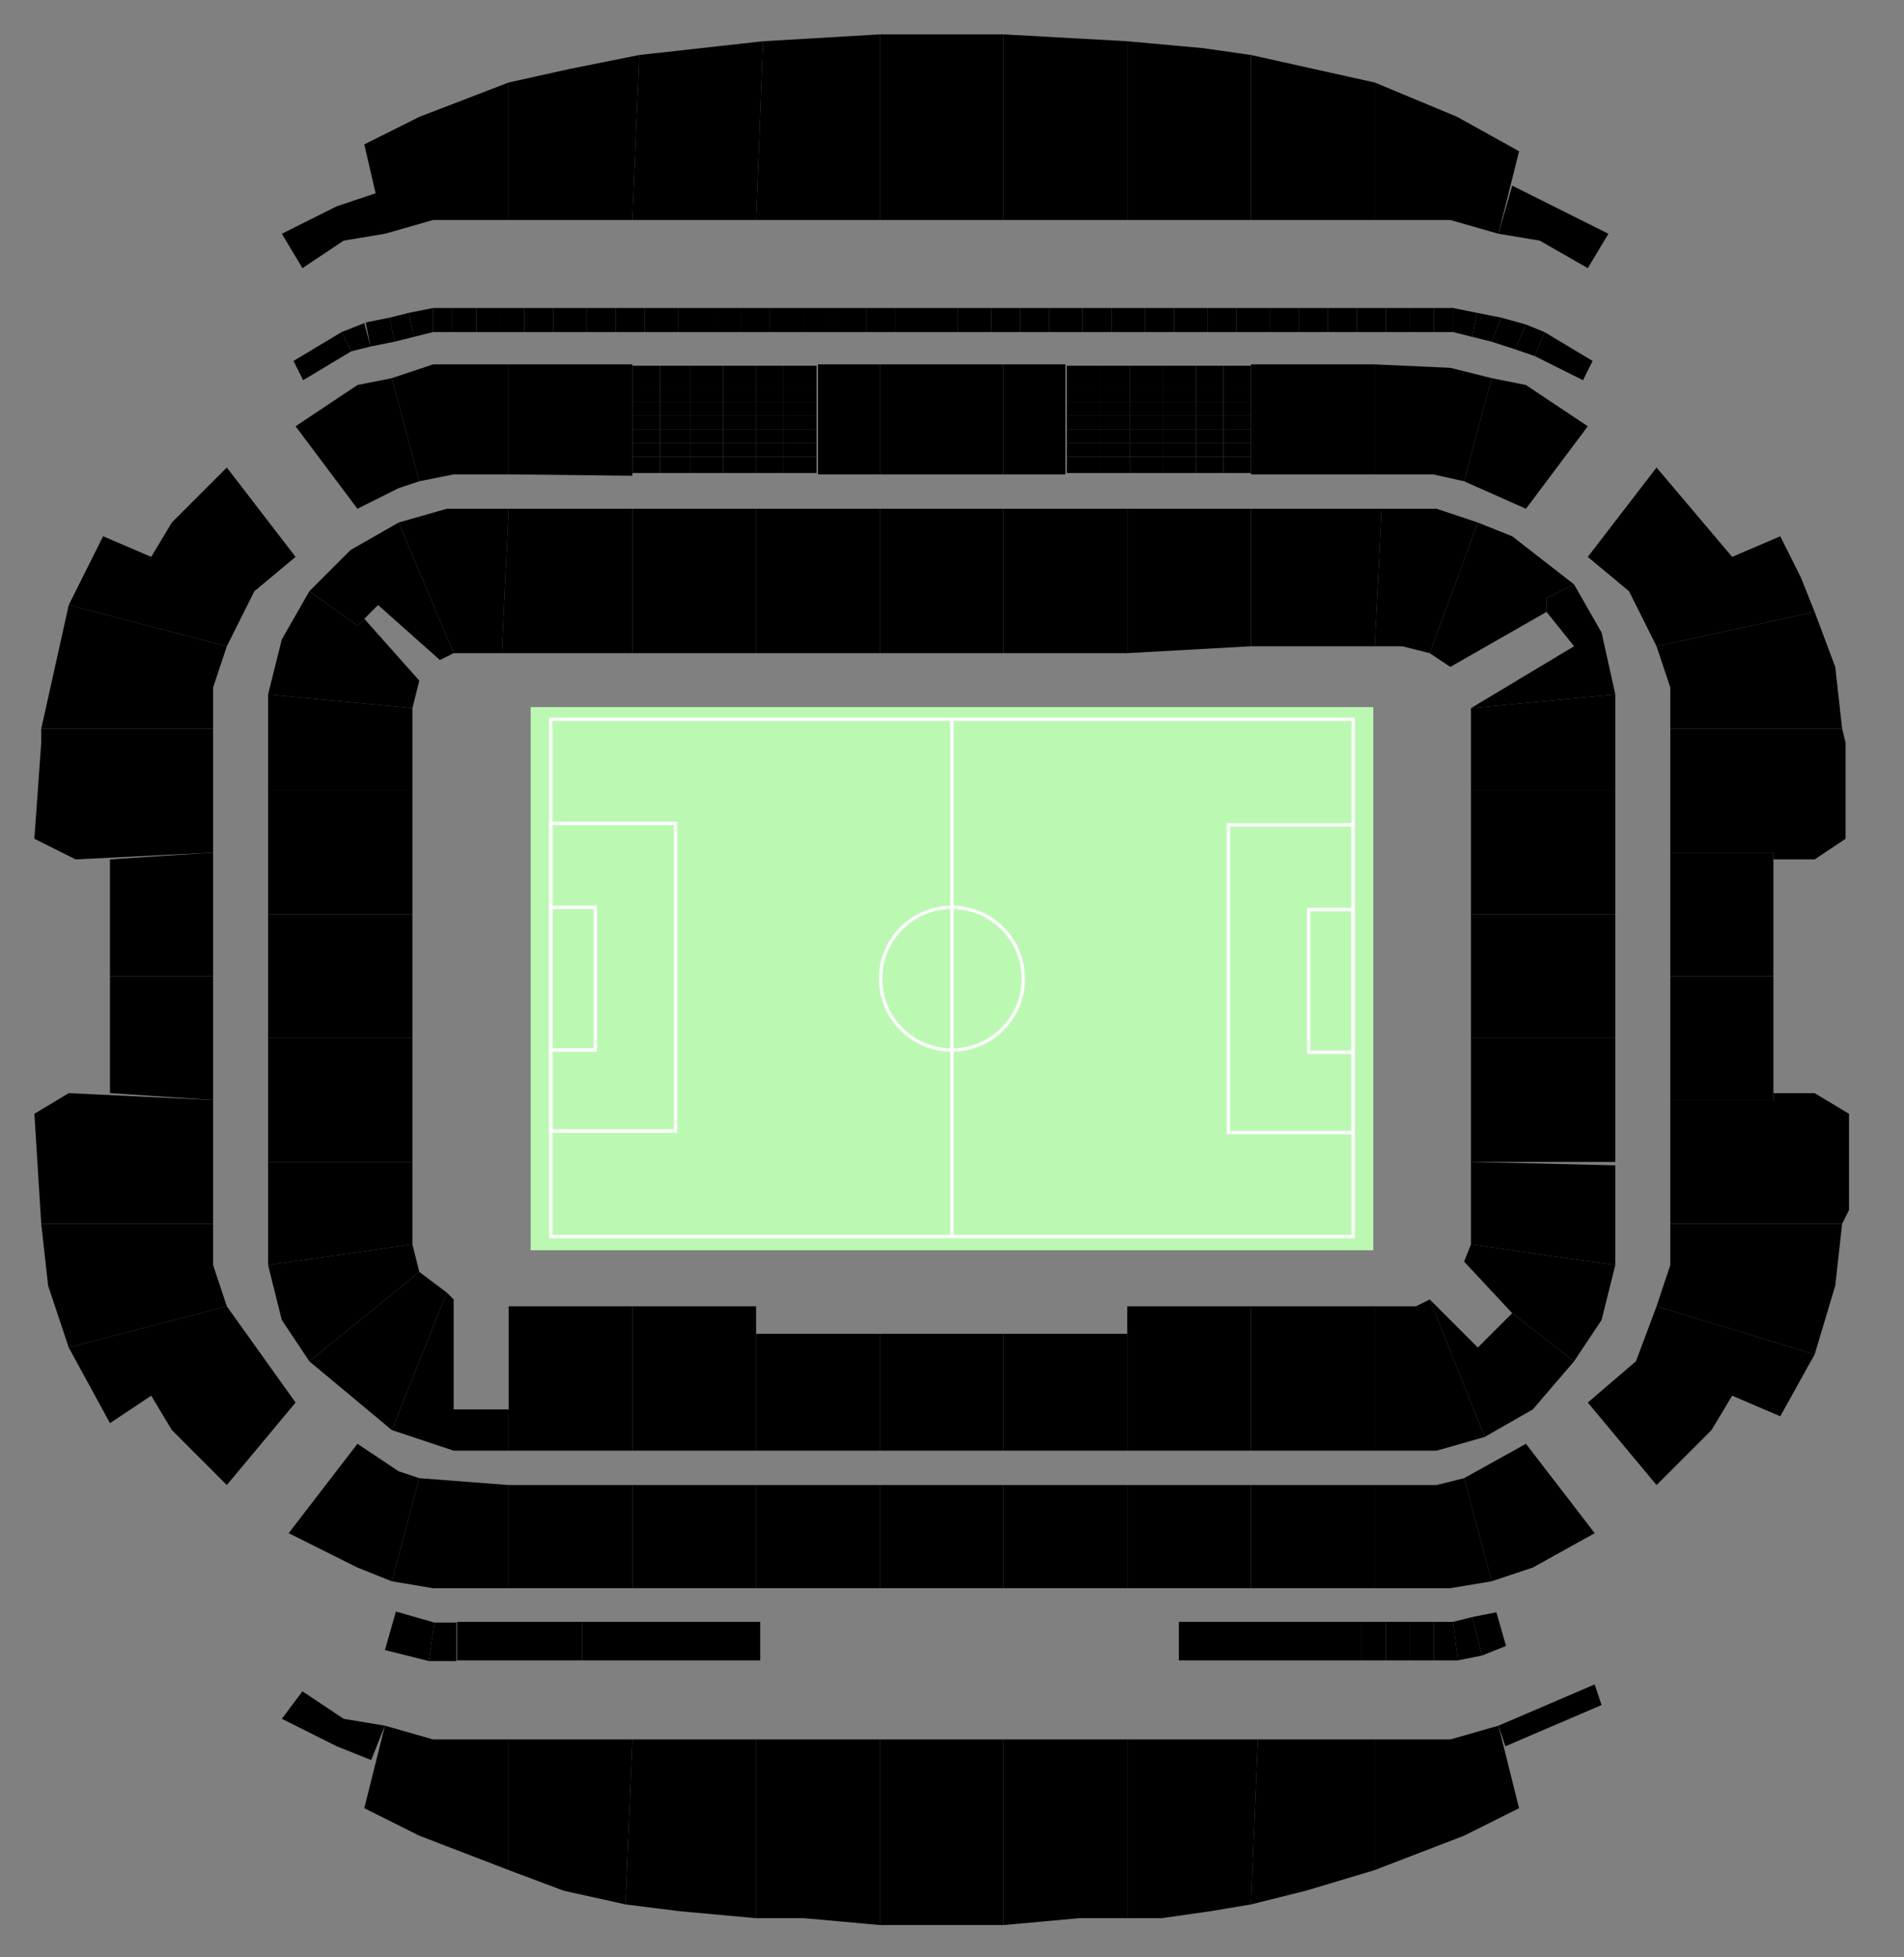 <?xml version="1.0" encoding="utf-8"?>
<!-- Generator: Adobe Illustrator 27.5.0, SVG Export Plug-In . SVG Version: 6.00 Build 0)  -->
<svg version="1.1" id="Map" xmlns="http://www.w3.org/2000/svg" xmlns:xlink="http://www.w3.org/1999/xlink" x="0px" y="0px"
	 viewBox="0 0 2770 2847" style="enable-background:new 0 0 2770 2847;" xml:space="preserve">
<rect x="0" y="0" width="2770" height="2847" fill="#808080" stroke="none"/>
<style type="text/css">
	.st0{fill:#BBF9B2;}
	.st1{fill:#BBF9B2;stroke:#FCFCFC;stroke-width:5;stroke-miterlimit:10;}
	.st2{fill:none;stroke:#FCFCFC;stroke-width:5;stroke-miterlimit:10;}
</style>
<polygon id="_x32_8" points="510,800 580,760 660,950 640,960 550,880 520,910 450,860 "/>
<polygon id="_x32_9" points="650,740 740,740 730,950 660,950 580,760 "/>
<polygon id="_x33_0" points="740,740 920,740 920,950 730,950 "/>
<polygon id="_x33_1" points="920,740 1100,740 1100,950 920,950 "/>
<polygon id="_x33_2" points="1100,740 1280,740 1280,950 1100,950 "/>
<polygon id="_x33_3" points="1280,740 1460,740 1460,950 1280,950 "/>
<polygon id="_x33_6" points="1820,740 2010,740 2000,940 1820,940 "/>
<polygon id="_x33_5" points="1640,740 1820,740 1820,940 1640,950 "/>
<polygon id="_x33_4" points="1460,740 1640,740 1640,950 1460,950 "/>
<polygon id="_x33_7" points="2090,740 2150,760 2080,950 2040,940 2000,940 2010,740 "/>
<polygon id="_x31_" points="2150,760 2200,780 2290,850 2250,870 2250,890 2110,970 2080,950 "/>
<polygon id="_x32_01" points="2410,680 2520,810 2590,780 2620,840 2640,890 2410,940 2370,860 2310,810 "/>
<polygon id="_x32_" points="2350,1010 2140,1030 2290,940 2250,890 2250,870 2290,850 2330,920 "/>
<polygon id="_x33_" points="2140,1030 2350,1010 2350,1150 2140,1150 "/>
<polygon id="_x34_" points="2140,1150 2350,1150 2350,1330 2140,1330 "/>
<polygon id="_x35_" points="2140,1330 2350,1330 2350,1510 2140,1510 "/>
<polygon id="_x36_" points="2140,1510 2350,1510 2350,1690 2140,1690 "/>
<polygon id="_x38_" points="2140,1810 2350,1840 2330,1920 2290,1980 2200,1910 2130,1835 "/>
<polygon id="_x32_09" points="2170,2300 2130,2150 2220,2100 2320,2230 2230,2280 "/>
<polygon id="_x32_08" points="2410,1900 2640,1970 2590,2060 2520,2030 2490,2080 2410,2160 2310,2040 2380,1980 "/>
<polygon id="_x39_" points="2230,2050 2160,2090 2080,1890 2150,1960 2200,1910 2290,1980 "/>
<polygon id="_x31_1" points="1820,1900 2000,1900 2000,2110 1820,2110 "/>
<polygon id="_x31_2" points="1640,1900 1820,1900 1820,2110 1640,2110 "/>
<polygon id="_x31_0" points="2060,1900 2080,1890 2160,2090 2090,2110 2000,2110 2000,1900 "/>
<polygon id="_x31_3" points="1460,1940 1640,1940 1640,2110 1460,2110 "/>
<polygon id="_x31_4" points="1280,1940 1460,1940 1460,2110 1280,2110 "/>
<polygon id="_x31_5" points="1100,1940 1280,1940 1280,2110 1100,2110 "/>
<polygon id="_x31_6" points="920,1900 1100,1900 1100,2110 920,2110 "/>
<polygon id="_x31_7" points="740,1900 920,1900 920,2110 740,2110 "/>
<polygon id="_x31_8" points="570,2080 650,1880 660,1890 660,2050 740,2050 740,2110 690,2110 660,2110 "/>
<polygon id="_x31_9" points="450,1980 610,1850 650,1880 570,2080 "/>
<polygon id="_x32_1" points="390,1690 600,1690 600,1810 390,1840 "/>
<polygon id="_x32_2" points="390,1510 600,1510 600,1690 390,1690 "/>
<polygon id="_x32_3" points="390,1330 600,1330 600,1510 390,1510 "/>
<polygon id="_x32_4" points="390,1150 600,1150 600,1330 390,1330 "/>
<polygon id="_x32_5" points="390,1010 600,1030 600,1150 390,1150 "/>
<polygon id="_x32_6" points="610,990 600,1030 390,1010 410,930 450,860 520,910 530,900 "/>
<polygon id="_x32_27" points="330,680 430,810 370,860 330,940 100,880 120,840 150,780 220,810 250,760 "/>
<polygon id="_x32_26" points="330,940 310,1000 310,1060 60,1060 80,970 100,880 "/>
<polygon id="_x32_25" points="60,1060 310,1060 310,1240 110,1250 50,1220 60,1080 "/>
<polygon id="_x32_24" points="160,1250 310,1240 310,1420 160,1420 "/>
<polygon id="_x32_23" points="160,1420 310,1420 310,1600 160,1590 "/>
<polygon id="_x32_22" points="100,1590 310,1600 310,1780 60,1780 50,1620 "/>
<polygon id="_x32_21" points="310,1780 310,1840 330,1900 100,1960 70,1870 60,1780 "/>
<polygon id="_x32_20" points="160,2070 100,1960 330,1900 430,2040 330,2160 250,2080 220,2030 "/>
<polygon id="_x32_02" points="2410,940 2640,890 2670,970 2680,1060 2430,1060 2430,1000 "/>
<polygon id="_x32_04" points="2430,1240 2580,1240 2580,1420 2430,1420 "/>
<polygon id="_x32_05" points="2430,1420 2580,1420 2580,1600 2430,1600 "/>
<polygon id="_x32_06" points="2580,1590 2640,1590 2690,1620 2690,1760 2680,1780 2430,1780 2430,1600 2580,1600 "/>
<polygon id="_x32_07" points="2430,1780 2680,1780 2670,1870 2640,1970 2410,1900 2430,1840 "/>
<polygon id="_x34_10" points="2000,2530 2110,2530 2180,2510 2210,2630 2130,2670 2000,2720 "/>
<polygon id="_x34_12" points="1640,2530 1830,2530 1820,2770 1760,2780 1690,2790 1640,2790 "/>
<polygon id="_x34_13" points="1460,2530 1640,2530 1640,2790 1570,2790 1460,2800 "/>
<polygon id="_x34_14" points="1280,2530 1460,2530 1460,2800 1280,2800 "/>
<polygon id="_x34_19" points="440,2460 500,2500 560,2510 540,2560 490,2540 410,2500 "/>
<polygon id="_x32_19" points="520,2100 580,2140 610,2150 570,2300 520,2280 420,2230 "/>
<polygon id="_x34_18" points="630,2530 740,2530 740,2720 610,2670 530,2630 560,2510 "/>
<polygon id="_x32_18" points="610,2150 740,2160 740,2310 630,2310 570,2300 "/>
<polygon id="_x32_17" points="740,2160 920,2160 920,2310 740,2310 "/>
<polygon id="_x32_0" points="390,1840 600,1810 610,1850 450,1980 410,1920 "/>
<polygon id="_x34_15" points="1100,2790 1100,2530 1280,2530 1280,2800 1170,2790 "/>
<polygon id="_x34_17" points="910,2770 820,2750 740,2720 740,2530 920,2530 "/>
<polygon id="_x34_28" points="410,340 490,300 550,280 560,340 500,350 440,390 "/>
<polygon id="_x34_29" points="530,210 610,170 740,120 740,320 630,320 560,340 "/>
<polygon id="_x34_33" points="1280,50 1460,50 1460,320 1280,320 "/>
<polygon id="_x34_32" points="1110,60 1280,50 1280,320 1100,320 "/>
<polygon id="_x34_30" points="740,120 830,100 930,80 920,320 740,320 "/>
<polygon id="_x34_31" points="930,80 1020,70 1110,60 1100,320 920,320 "/>
<polygon id="_x34_34" points="1460,50 1640,60 1640,320 1460,320 "/>
<polygon id="_x32_29" points="630,530 740,530 740,690 660,690 610,700 570,550 "/>
<polygon id="_x32_30" points="740,530 920,530 920,692 740,690 "/>
<polygon id="_x32_36" points="1820,530 2000,530 2000,690 1820,690 "/>
<polygon id="_x34_38" points="2200,270 2260,300 2340,340 2310,390 2240,350 2180,340 "/>
<polygon id="_x34_36" points="1820,80 1910,100 2000,120 2000,320 1820,320 "/>
<polygon id="_x34_35" points="1640,60 1750,70 1820,80 1820,320 1640,320 "/>
<polygon id="_x34_37" points="2000,120 2120,170 2210,220 2180,340 2110,320 2000,320 "/>
<polygon id="_x32_16" points="920,2160 1100,2160 1100,2310 920,2310 "/>
<polygon id="_x32_15" points="1100,2160 1280,2160 1280,2310 1100,2310 "/>
<polygon id="_x32_14" points="1280,2160 1460,2160 1460,2310 1280,2310 "/>
<polygon id="_x32_13" points="1460,2160 1640,2160 1640,2310 1460,2310 "/>
<polygon id="_x32_12" points="1640,2160 1820,2160 1820,2310 1640,2310 "/>
<polygon id="_x32_11" points="1820,2160 2000,2160 2000,2310 1820,2310 "/>
<polygon id="_x34_16" points="920,2530 1100,2530 1100,2790 990,2780 910,2770 "/>
<polygon id="_x32_10" points="2000,2160 2090,2160 2130,2150 2170,2300 2110,2310 2000,2310 "/>
<polygon id="_x34_09" points="2180,2510 2320,2450 2330,2480 2190,2540 "/>
<polygon id="_x34_11" points="1830,2530 2000,2530 2000,2720 1900,2750 1820,2770 "/>
<polygon id="_x32_28" points="430,620 520,560 570,550 610,700 580,710 520,740 "/>
<polygon id="_x32_32" points="1190,530 1280,530 1280,690 1190,690 "/>
<polygon id="_x32_33" points="1280,530 1460,530 1460,690 1280,690 "/>
<polygon id="_x32_34" points="1460,530 1550,530 1550,690 1460,690 "/>
<polygon id="_x32_38" points="2170,550 2220,560 2310,620 2220,740 2130,700 "/>
<polygon id="SB_317" points="576,2344 632,2360 624,2416 560,2400 "/>
<polygon id="SB_316" points="664,2360 664,2416 624,2416 632,2360 "/>
<polygon id="SB_301" points="2177,2345 2191,2394 2156,2408 2142,2352 "/>
<polygon id="SB_302" points="2114,2359 2121,2415 2156,2408 2142,2352 "/>
<polygon id="SB_303" points="2086,2359 2086,2415 2121,2415 2114,2359 "/>
<polygon id="SB_304" points="2051,2359 2051,2415 2086,2415 2086,2359 "/>
<polygon id="SB_305" points="2016,2359 2051,2359 2051,2415 2016,2415 "/>
<polygon id="SB_306" points="1981,2359 2016,2359 2016,2415 1981,2415 "/>
<polygon id="SB_307" points="1715,2359 1981,2359 1981,2415 1715,2415 "/>
<polygon id="SB_314" points="1106,2359 1106,2415 847,2415 847,2359 "/>
<polygon id="SB_315" points="665,2359 847,2359 847,2415 665,2415 "/>
<polygon id="SB_318" points="427,525 441,553 511,511 497,483 "/>
<polygon id="SB_319" points="539,504 511,511 497,483 530,470 "/>
<polygon id="SB_320" points="574,497 539,504 532,469 567,462 "/>
<polygon id="SB_321" points="595,455 602,490 574,497 567,462 "/>
<polygon id="SB_322" points="630,448 630,483 602,490 595,455 "/>
<polygon id="SB_323" points="658,448 658,483 630,483 630,448 "/>
<polygon id="SB_324" points="693,448 693,483 658,483 658,448 "/>
<polygon id="SB_325" points="728,448 728,483 693,483 693,448 "/>
<polygon id="SB_326" points="763,448 763,483 728,483 728,448 "/>
<polygon id="SB_327" points="805,448 805,483 763,483 763,448 "/>
<polygon id="SB_328" points="854,448 854,483 805,483 805,448 "/>
<polygon id="SB_329" points="896,448 896,483 854,483 854,448 "/>
<polygon id="SB_330" points="938,448 938,483 896,483 896,448 "/>
<polygon id="SB_331" points="987,448 987,483 938,483 938,448 "/>
<polygon id="SB_332" points="1036,448 1036,483 987,483 987,448 "/>
<polygon id="SB_333" points="1078,448 1078,483 1036,483 1036,448 "/>
<polygon id="SB_334" points="1120,448 1120,483 1078,483 1078,448 "/>
<polygon id="SB_335" points="1169,448 1169,483 1120,483 1120,448 "/>
<polygon id="SB_336" points="1211,448 1211,483 1169,483 1169,448 "/>
<polygon id="SB_337" points="1260,448 1260,483 1211,483 1211,448 "/>
<polygon id="SB_338" points="1302,448 1302,483 1260,483 1260,448 "/>
<polygon id="SB_339" points="1344,448 1344,483 1302,483 1302,448 "/>
<polygon id="SB_340" points="1393,448 1393,483 1344,483 1344,448 "/>
<polygon id="SB_341" points="1442,448 1442,483 1393,483 1393,448 "/>
<polygon id="SB_342" points="1484,448 1484,483 1442,483 1442,448 "/>
<polygon id="SB_343" points="1526,448 1526,483 1484,483 1484,448 "/>
<polygon id="SB_344" points="1575,448 1575,483 1526,483 1526,448 "/>
<polygon id="SB_345" points="1617,448 1617,483 1575,483 1575,448 "/>
<polygon id="SB_346" points="1666,448 1666,483 1617,483 1617,448 "/>
<polygon id="SB_347" points="1708,448 1708,483 1666,483 1666,448 "/>
<polygon id="SB_348" points="1757,448 1757,483 1708,483 1708,448 "/>
<polygon id="SB_349" points="1799,448 1799,483 1757,483 1757,448 "/>
<polygon id="SB_350" points="1848,448 1848,483 1799,483 1799,448 "/>
<polygon id="SB_351" points="1890,448 1890,483 1848,483 1848,448 "/>
<polygon id="SB_352" points="1932,448 1932,483 1890,483 1890,448 "/>
<polygon id="SB_353" points="1974,448 1974,483 1932,483 1932,448 "/>
<polygon id="SB_354" points="2016,448 2016,483 1974,483 1974,448 "/>
<polygon id="SB_355" points="2051,448 2051,483 2016,483 2016,448 "/>
<polygon id="SB_356" points="2086,448 2086,483 2051,483 2051,448 "/>
<polygon id="SB_357" points="2114,448 2114,483 2086,483 2086,448 "/>
<polygon id="SB_358" points="2149,455 2142,490 2114,483 2114,448 "/>
<polygon id="SB_359" points="2184,462 2170,497 2142,490 2149,455 "/>
<polygon id="SB_360" points="2220,472 2184,462 2170,497 2204,508 "/>
<polygon id="SB_361" points="2247,483 2233,518 2204,508 2220,472 "/>
<polygon id="SB_362" points="2317,525 2303,553 2233,518 2247,483 "/>
<polygon id="BOX_1" points="960,664 960,688 920,688 920,664 "/>
<polygon id="BOX_2" points="960,644 960,664 920,664 920,644 "/>
<polygon id="BOX_3" points="960,624 960,644 920,644 920,624 "/>
<polygon id="BOX_4" points="960,604 960,624 920,624 920,604 "/>
<polygon id="BOX_5" points="960,584 960,604 920,604 920,584 "/>
<polygon id="BOX_6" points="960,564 960,584 920,584 920,564 "/>
<polygon id="BOX_7" points="960,532 960,564 920,564 920,532 "/>
<polygon id="BOX_8" points="1004,664 1004,688 960,688 960,664 "/>
<polygon id="BOX_9" points="1004,644 1004,664 960,664 960,644 "/>
<polygon id="BOX_10" points="1004,624 1004,644 960,644 960,624 "/>
<polygon id="BOX_11" points="1004,604 1004,624 960,624 960,604 "/>
<polygon id="BOX_12" points="1004,584 1004,604 960,604 960,584 "/>
<polygon id="BOX_13" points="1004,564 1004,584 960,584 960,564 "/>
<polygon id="BOX_14" points="1004,532 1004,564 960,564 960,532 "/>
<polygon id="BOX_15" points="1052,664 1052,688 1004,688 1004,664 "/>
<polygon id="BOX_16" points="1052,644 1052,664 1004,664 1004,644 "/>
<polygon id="BOX_17" points="1052,624 1052,644 1004,644 1004,624 "/>
<polygon id="BOX_18" points="1004,604 1004,624 1052,624 1052,604 "/>
<polygon id="BOX_19" points="1052,584 1052,604 1004,604 1004,584 "/>
<polygon id="BOX_20" points="1052,564 1052,584 1004,584 1004,564 "/>
<polygon id="BOX_21" points="1052,532 1052,564 1004,564 1004,532 "/>
<polygon id="BOX_22" points="1100,664 1100,688 1052,688 1052,664 "/>
<polygon id="BOX_23" points="1100,644 1100,664 1052,664 1052,644 "/>
<polygon id="BOX_24" points="1100,624 1100,644 1052,644 1052,624 "/>
<polygon id="BOX_25" points="1100,604 1100,624 1052,624 1052,604 "/>
<polygon id="BOX_26" points="1100,584 1100,604 1052,604 1052,584 "/>
<polygon id="BOX_27" points="1100,564 1100,584 1052,584 1052,564 "/>
<polygon id="BOX_28" points="1100,532 1100,564 1052,564 1052,532 "/>
<polygon id="BOX_29" points="1140,664 1140,688 1100,688 1100,664 "/>
<polygon id="BOX_30" points="1140,644 1140,664 1100,664 1100,644 "/>
<polygon id="BOX_31" points="1140,624 1140,644 1100,644 1100,624 "/>
<polygon id="BOX_32" points="1140,604 1140,624 1100,624 1100,604 "/>
<polygon id="BOX_33" points="1140,584 1140,604 1100,604 1100,584 "/>
<polygon id="BOX_34" points="1140,564 1140,584 1100,584 1100,564 "/>
<polygon id="BOX_35" points="1140,532 1140,564 1100,564 1100,532 "/>
<polygon id="BOX_36" points="1188,664 1188,688 1140,688 1140,664 "/>
<polygon id="BOX_37" points="1188,644 1188,664 1140,664 1140,644 "/>
<polygon id="BOX_38" points="1188,624 1188,644 1140,644 1140,624 "/>
<polygon id="BOX_39" points="1188,604 1188,624 1140,624 1140,604 "/>
<polygon id="BOX_40" points="1188,584 1188,604 1140,604 1140,584 "/>
<polygon id="BOX_41" points="1188,564 1188,584 1140,584 1140,564 "/>
<polygon id="BOX_42" points="1188,532 1188,564 1140,564 1140,532 "/>
<polygon id="BOX_43" points="1600,664 1600,688 1552,688 1552,664 "/>
<polygon id="BOX_44" points="1600,644 1600,664 1552,664 1552,644 "/>
<polygon id="BOX_45" points="1600,624 1600,644 1552,644 1552,624 "/>
<polygon id="BOX_46" points="1600,604 1600,624 1552,624 1552,604 "/>
<polygon id="BOX_47" points="1600,584 1600,604 1552,604 1552,584 "/>
<polygon id="BOX_48" points="1600,564 1600,584 1552,584 1552,564 "/>
<polygon id="BOX_49" points="1600,532 1600,564 1552,564 1552,532 "/>
<polygon id="BOX_50" points="1644,664 1644,688 1600,688 1600,664 "/>
<polygon id="BOX_51" points="1644,644 1644,664 1600,664 1600,644 "/>
<polygon id="BOX_52" points="1644,624 1644,644 1600,644 1600,624 "/>
<polygon id="BOX_53" points="1644,604 1644,624 1600,624 1600,604 "/>
<polygon id="BOX_54" points="1644,584 1644,604 1600,604 1600,584 "/>
<polygon id="BOX_55" points="1644,564 1644,584 1600,584 1600,564 "/>
<polygon id="BOX_56" points="1644,532 1644,564 1600,564 1600,532 "/>
<polygon id="BOX_57" points="1692,688 1644,688 1644,664 1692,664 "/>
<polygon id="BOX_58" points="1692,644 1692,664 1644,664 1644,644 "/>
<polygon id="BOX_59" points="1692,624 1692,644 1644,644 1644,624 "/>
<polygon id="BOX_60" points="1692,604 1692,624 1644,624 1644,604 "/>
<polygon id="BOX_61" points="1692,584 1692,604 1644,604 1644,584 "/>
<polygon id="BOX_62" points="1692,564 1692,584 1644,584 1644,564 "/>
<polygon id="BOX_63" points="1692,532 1692,564 1644,564 1644,532 "/>
<polygon id="BOX_64" points="1740,664 1740,688 1692,688 1692,664 "/>
<polygon id="BOX_65" points="1740,644 1692,644 1692,664 1740,664 "/>
<polygon id="BOX_66" points="1740,624 1740,644 1692,644 1692,624 "/>
<polygon id="BOX_67" points="1740,604 1740,624 1692,624 1692,604 "/>
<polygon id="BOX_68" points="1740,584 1740,604 1692,604 1692,584 "/>
<polygon id="BOX_69" points="1740,564 1740,584 1692,584 1692,564 "/>
<polygon id="BOX_70" points="1740,532 1740,564 1692,564 1692,532 "/>
<polygon id="BOX_71" points="1780,664 1780,688 1740,688 1740,664 "/>
<polygon id="BOX_72" points="1780,644 1780,664 1740,664 1740,644 "/>
<polygon id="BOX_73" points="1780,624 1780,644 1740,644 1740,624 "/>
<polygon id="BOX_74" points="1780,604 1780,624 1740,624 1740,604 "/>
<polygon id="BOX_75" points="1780,584 1780,604 1740,604 1740,584 "/>
<polygon id="BOX_76" points="1780,564 1780,584 1740,584 1740,564 "/>
<polygon id="BOX_77" points="1780,532 1780,564 1740,564 1740,532 "/>
<polygon id="BOX_78" points="1820,664 1820,688 1780,688 1780,664 "/>
<polygon id="BOX_79" points="1820,644 1820,664 1780,664 1780,644 "/>
<polygon id="BOX_80" points="1780,624 1820,624 1820,644 1780,644 "/>
<polygon id="BOX_81" points="1780,604 1820,604 1820,624 1780,624 "/>
<polygon id="BOX_82" points="1780,584 1820,584 1820,604 1780,604 "/>
<polygon id="BOX_83" points="1780,564 1820,564 1820,584 1780,584 "/>
<polygon id="BOX_84" points="1780,532 1820,532 1820,564 1780,564 "/>
<polygon id="_x37_" points="2350,1695 2350,1840 2140,1810 2140,1690 "/>
<polygon id="_x32_03" points="2430,1060 2680,1060 2685,1080 2685,1220 2640,1250 2580,1250 2580,1240 2430,1240 "/>
<polygon id="_x32_37" points="2000,530 2000,690 2085,690 2130,700 2170,550 2110,535 "/>
<g id="Field">
	<rect x="772" y="1028.5" class="st0" width="1225.9" height="790"/>
	<g>
		<g>
			<rect x="801.2" y="1046.2" class="st1" width="1167.5" height="752.4"/>
			<rect x="801.2" y="1197.6" class="st2" width="181.6" height="447.5"/>
			<rect x="801.2" y="1319.7" class="st2" width="64.9" height="207.6"/>
			<circle class="st2" cx="1384.9" cy="1423.5" r="103.8"/>
			<g>
				<rect x="1787.1" y="1199.8" class="st2" width="181.6" height="447.5"/>
				<rect x="1903.8" y="1322.9" class="st2" width="64.9" height="207.6"/>
			</g>
			<line class="st2" x1="1384.9" y1="1799.7" x2="1384.9" y2="1047.3"/>
		</g>
	</g>
</g>
</svg>

